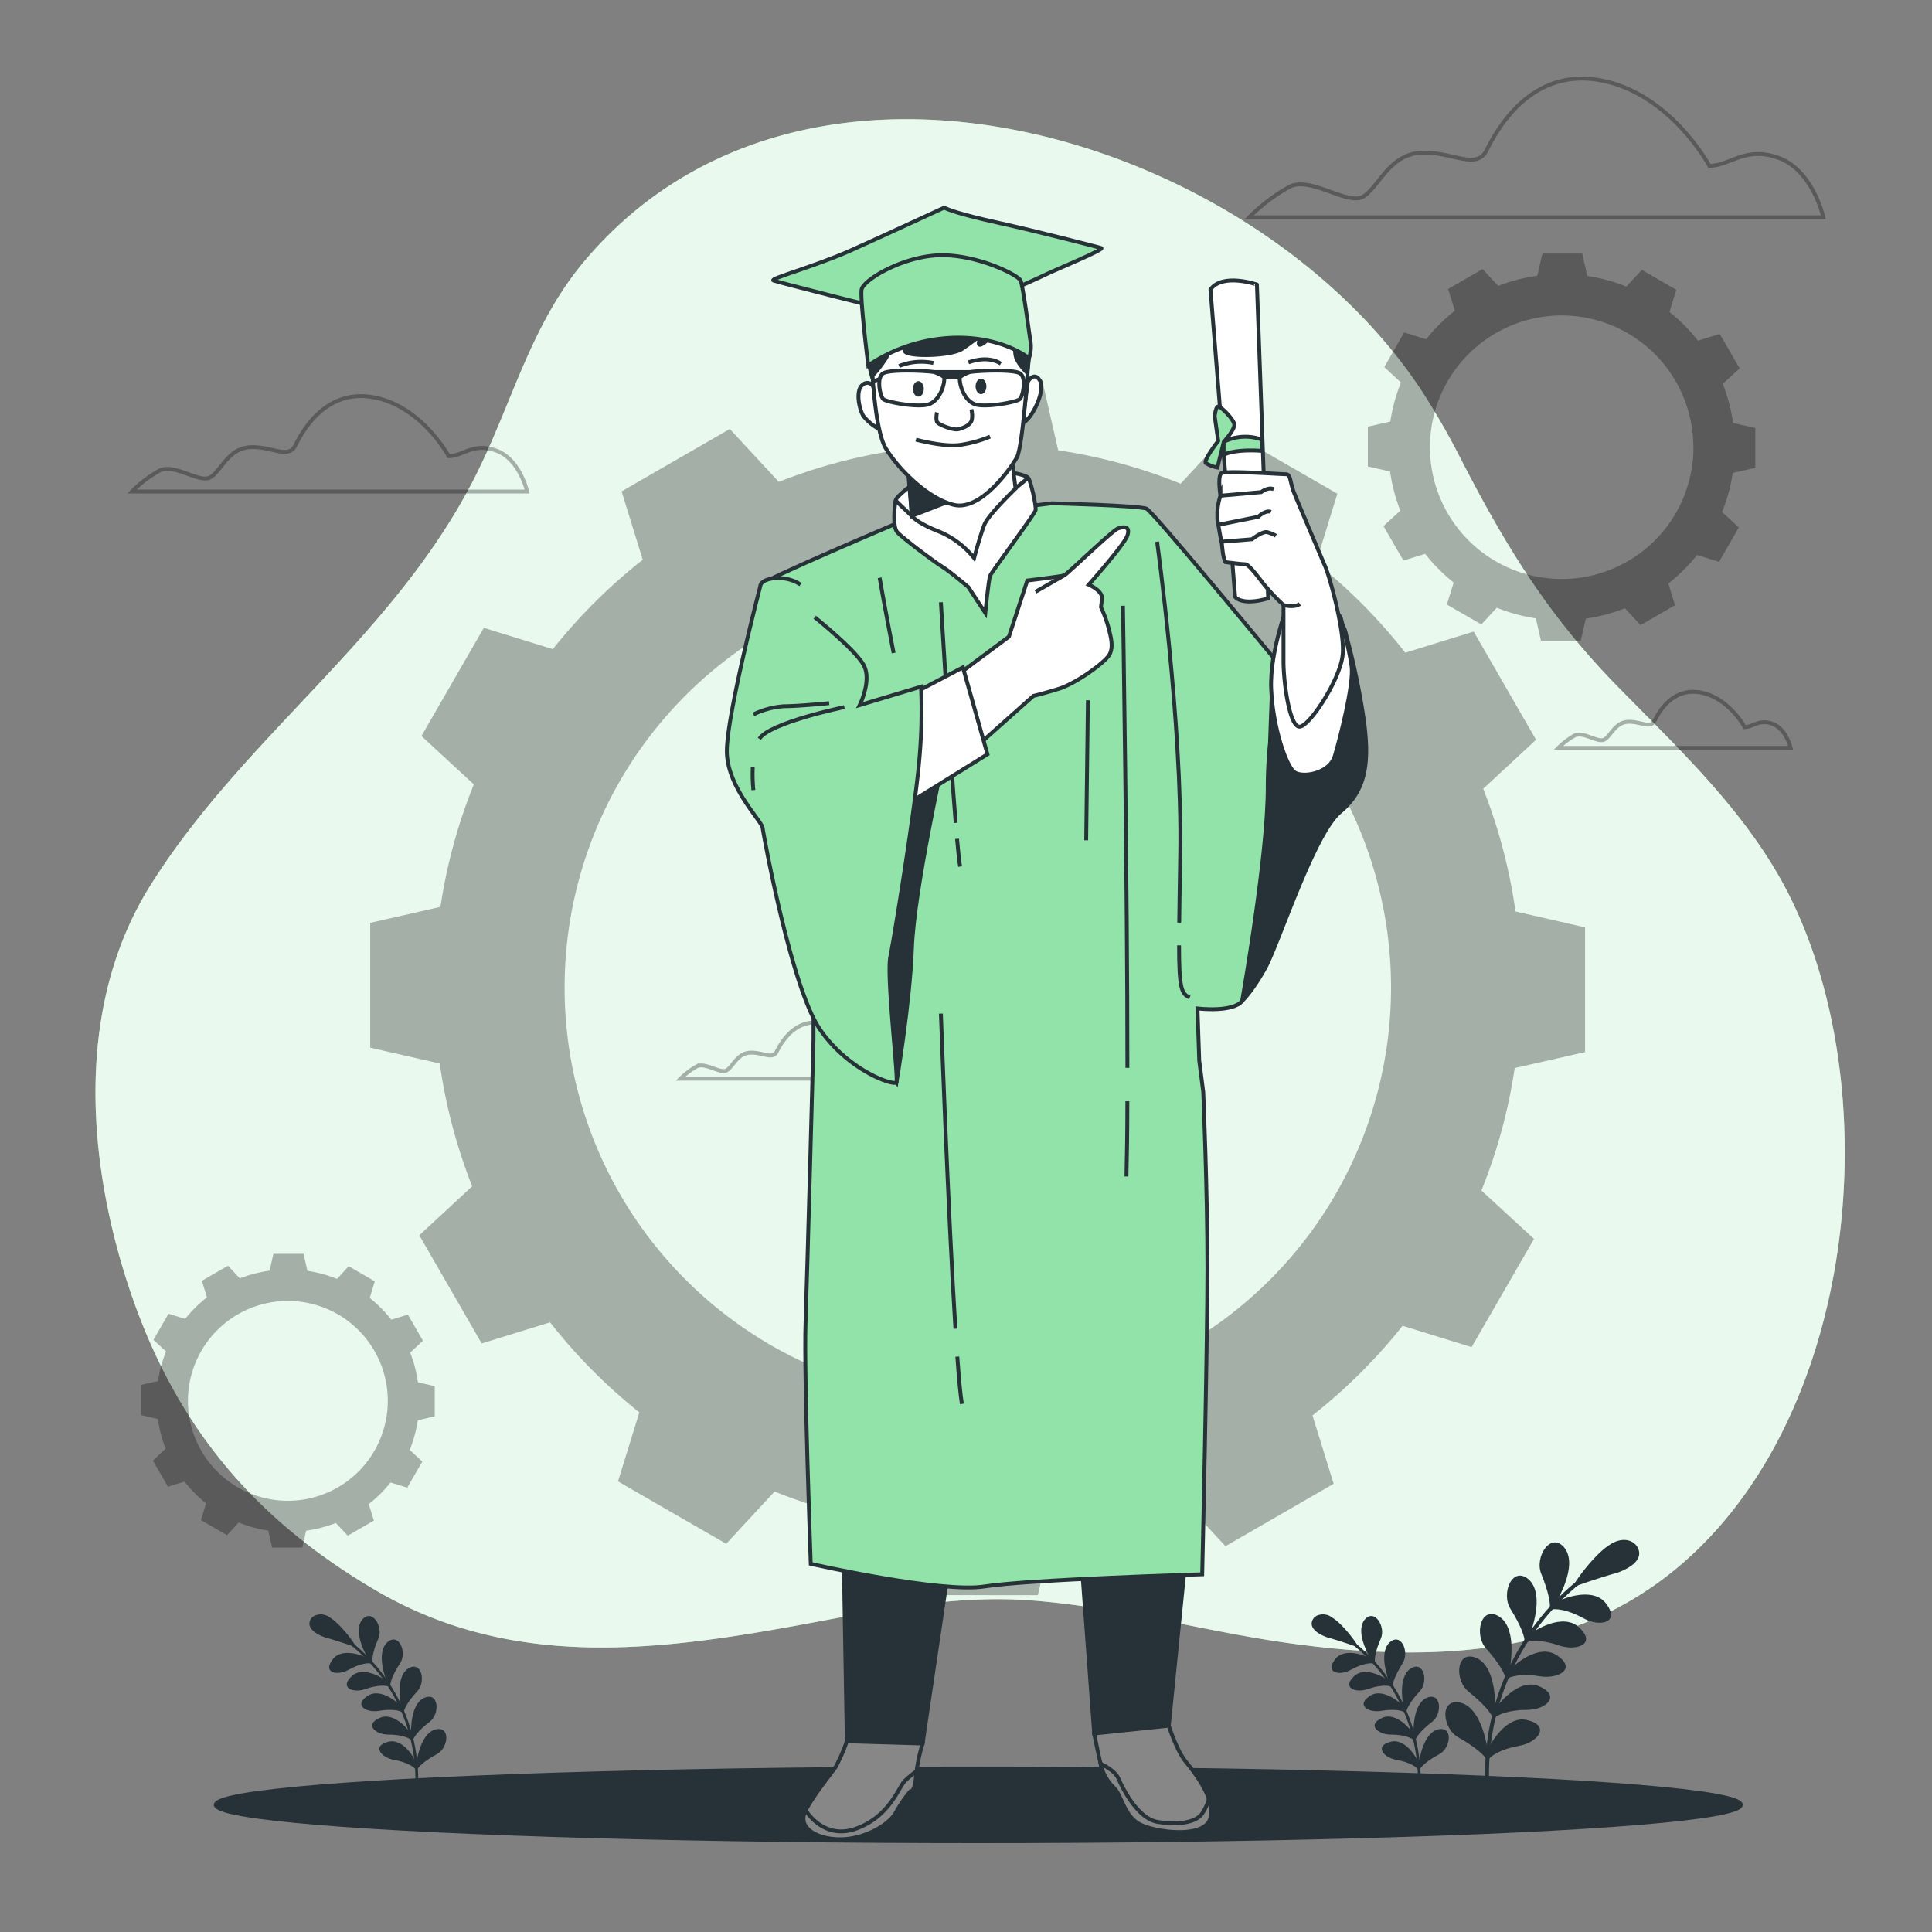 <svg xmlns="http://www.w3.org/2000/svg" viewBox="0 0 500 500"><rect x="0" y="0" width="500" height="500" fill="#808080" stroke="none"/><g id="freepik--background-simple--inject-3"><path d="M378.26,119.17a197.34,197.34,0,0,0-10.2-17.83C324.74,35.28,208.72-.68,151.23,67.6c-13.7,16.28-18.47,35.94-27.69,54.61-21,42.44-60.17,67.82-84.74,107.13-19,30.47-16.51,69.52-5.88,102.46,11.54,35.8,31.86,60.79,64.37,79.8,36.44,21.3,75.41,15.38,114.8,8,17.71-3.33,36-6.73,54.08-5.46,22.68,1.59,45.07,8,67.57,11.13,23.39,3.24,47.67,4,70.21-3.06,72.18-22.64,89.28-128.74,59.59-189.52-10.5-21.51-28.31-38.11-44.84-54.95C400.85,159.53,389.91,141.74,378.26,119.17Z" style="fill:#92E3A9"></path><path d="M378.26,119.17a197.34,197.34,0,0,0-10.2-17.83C324.74,35.28,208.72-.68,151.23,67.6c-13.7,16.28-18.47,35.94-27.69,54.61-21,42.44-60.17,67.82-84.74,107.13-19,30.47-16.51,69.52-5.88,102.46,11.54,35.8,31.86,60.79,64.37,79.8,36.44,21.3,75.41,15.38,114.8,8,17.71-3.33,36-6.73,54.08-5.46,22.68,1.59,45.07,8,67.57,11.13,23.39,3.24,47.67,4,70.21-3.06,72.18-22.64,89.28-128.74,59.59-189.52-10.5-21.51-28.31-38.11-44.84-54.95C400.85,159.53,389.91,141.74,378.26,119.17Z" style="fill:#fff;opacity:0.8"></path></g><g id="freepik--Clouds--inject-3"><g style="opacity:0.3"><path d="M442.39,42.92s-10.06-18.78-28.16-22.13S387.41,33.53,384.72,38.9s-9.38,0-17.43.67S356.56,49,352.54,51s-13.41-5.37-18.78-2.69a47.13,47.13,0,0,0-10.48,7.93H471.89s-2.68-12-11.39-15.3S447.75,42.92,442.39,42.92Z" style="fill:none;stroke:#000;stroke-miterlimit:10"></path><path d="M116.12,118.06s-6.93-12.92-19.39-15.23-18.46,8.77-20.3,12.46-6.46,0-12,.47-7.38,6.46-10.15,7.84-9.23-3.69-12.93-1.84a32.07,32.07,0,0,0-7.21,5.45H136.42s-1.84-8.22-7.84-10.53S119.81,118.06,116.12,118.06Z" style="fill:none;stroke:#000;stroke-miterlimit:10"></path><path d="M451.51,188.17s-4.07-7.59-11.39-8.95-10.85,5.16-11.94,7.33-3.79,0-7.05.27-4.34,3.8-6,4.61-5.42-2.17-7.59-1.09a19.07,19.07,0,0,0-4.24,3.21h60.11s-1.08-4.83-4.61-6.19S453.68,188.17,451.51,188.17Z" style="fill:none;stroke:#000;stroke-miterlimit:10"></path><path d="M224.35,273.8s-4.07-7.6-11.39-9S202.11,270,201,272.17s-3.79,0-7.05.27-4.34,3.8-6,4.61-5.43-2.17-7.6-1.08a18.84,18.84,0,0,0-4.24,3.2h60.12s-1.09-4.83-4.61-6.19S226.52,273.8,224.35,273.8Z" style="fill:none;stroke:#000;stroke-miterlimit:10"></path></g></g><g id="freepik--Floor--inject-3"><ellipse cx="253.18" cy="467.09" rx="197.34" ry="9.41" style="fill:#263238;stroke:#263238;stroke-miterlimit:10"></ellipse></g><g id="freepik--Gears--inject-3"><path d="M410.21,272.27V240l-18-4.11a139.82,139.82,0,0,0-8.36-31.76l13.68-12.68-16.14-28-17.7,5.47a141.05,141.05,0,0,0-23.1-23.3l5.52-17.85-28-16.15-12.56,13.56a139.14,139.14,0,0,0-31.7-8.64l-4.14-18.19H237.42l-4.11,18a139.44,139.44,0,0,0-31.76,8.36l-12.68-13.69-28,16.15,5.47,17.69A141.89,141.89,0,0,0,143.07,168l-17.85-5.52-16.15,28L122.63,203a139.66,139.66,0,0,0-8.64,31.7l-18.18,4.14v32.29l18,4.1A139.69,139.69,0,0,0,122.2,307l-13.68,12.69,16.14,28,17.7-5.47a141.5,141.5,0,0,0,23.1,23.31l-5.52,17.85,28,16.15L200.47,386a139.66,139.66,0,0,0,31.7,8.64l4.14,18.18H268.6l4.11-18a140,140,0,0,0,31.76-8.35l12.68,13.68,28-16.15-5.48-17.69A141.17,141.17,0,0,0,363,343.11l17.85,5.52,16.15-28L383.39,308.1A139.43,139.43,0,0,0,392,276.41ZM360,255.57A106.94,106.94,0,1,1,253,148.63,106.94,106.94,0,0,1,360,255.57Z" style="opacity:0.3"></path><path d="M454.27,121.07v-10.3l-5.75-1.31a44.49,44.49,0,0,0-2.67-10.12l4.37-4-5.15-8.92-5.64,1.75a44.66,44.66,0,0,0-7.37-7.43L433.82,75l-8.92-5.15-4,4.32a45.08,45.08,0,0,0-10.11-2.76l-1.32-5.79h-10.3l-1.31,5.75A44.47,44.47,0,0,0,387.74,74l-4.05-4.36-8.92,5.15,1.75,5.64a44.66,44.66,0,0,0-7.43,7.37l-5.69-1.76L358.25,95l4.32,4a44.94,44.94,0,0,0-2.76,10.11L354,110.42v10.3l5.75,1.3a44.42,44.42,0,0,0,2.66,10.13l-4.36,4,5.15,8.92,5.64-1.74a45,45,0,0,0,7.37,7.43l-1.76,5.69,8.92,5.15,4-4.32a44.54,44.54,0,0,0,10.11,2.75l1.32,5.8h10.3l1.3-5.75a44.43,44.43,0,0,0,10.13-2.67l4.05,4.37,8.91-5.15L431.77,151a45.44,45.44,0,0,0,7.43-7.37l5.69,1.76L450,136.5l-4.32-4a44.54,44.54,0,0,0,2.75-10.11Zm-16-5.33a34.1,34.1,0,1,1-34.1-34.1A34.09,34.09,0,0,1,438.24,115.74Z" style="opacity:0.3"></path><path d="M112.51,366.54v-7.81l-4.36-1a33.26,33.26,0,0,0-2-7.68l3.31-3.07-3.91-6.76-4.27,1.32a34.62,34.62,0,0,0-5.59-5.63L97,331.6l-6.77-3.9-3,3.28a33.94,33.94,0,0,0-7.67-2.09l-1-4.4h-7.8l-1,4.36a34.07,34.07,0,0,0-7.68,2L59,327.57l-6.76,3.9,1.32,4.28a33.78,33.78,0,0,0-5.63,5.58L43.61,340l-3.9,6.76,3.27,3a33.33,33.33,0,0,0-2.08,7.66l-4.4,1v7.81l4.36,1a33.53,33.53,0,0,0,2,7.68L39.57,378l3.91,6.76,4.27-1.33a34.68,34.68,0,0,0,5.59,5.64L52,393.39l6.76,3.91,3-3.28a33.94,33.94,0,0,0,7.67,2.09l1,4.4h7.8l1-4.37a33.53,33.53,0,0,0,7.68-2L90,397.43l6.76-3.9-1.32-4.28a33.84,33.84,0,0,0,5.63-5.59L105.4,385l3.9-6.76-3.27-3a33.86,33.86,0,0,0,2.09-7.66Zm-12.15-4a25.86,25.86,0,1,1-25.85-25.86A25.85,25.85,0,0,1,100.36,362.5Z" style="opacity:0.3"></path></g><g id="freepik--Plants--inject-3"><path d="M385,464.28a.51.51,0,0,1-.51-.47,64.51,64.51,0,0,1,26.7-57,.51.51,0,0,1,.59.83,63.47,63.47,0,0,0-26.27,56.06.51.51,0,0,1-.47.55Z" style="fill:#263238"></path><path d="M395.59,445.25c-5.94-1.85-10.45,7.11-10.26,7.28-.14,1.06-.26,2.12-.35,3.19.6-1.3,3.61-3.12,8.22-3.92S401.31,446.8,395.59,445.25Z" style="fill:#263238"></path><path d="M378.23,440.72c-5.89-1.6-5,6.76-.66,9,4.18,2.38,6.84,4.63,7.32,6,0-1.08.06-2.15.14-3.22C384.8,452.56,383.74,442.44,378.23,440.72Z" style="fill:#263238"></path><path d="M398.66,436.56c-5.54-2.8-11.47,5.17-11.3,5.35-.32,1-.62,2-.89,3,.82-1.15,4.08-2.41,8.76-2.4S404,439.05,398.66,436.56Z" style="fill:#263238"></path><path d="M382.31,429.18c-5.53-2.57-6.05,5.75-2.14,8.71,3.72,3,6,5.66,6.21,7,.2-1,.43-2.07.68-3.1C386.82,441.86,387.46,431.81,382.31,429.18Z" style="fill:#263238"></path><path d="M403.13,428.54c-5-3.68-12.16,3.15-12,3.36-.48.93-.93,1.87-1.37,2.82,1-1,4.42-1.67,9-.86C403.34,434.5,408,431.9,403.13,428.54Z" style="fill:#263238"></path><path d="M388.24,418.53c-5-3.45-6.91,4.65-3.55,8.2,3.17,3.6,4.94,6.56,5,8,.37-1,.76-2,1.18-2.92C390.59,431.77,392.87,422,388.24,418.53Z" style="fill:#263238"></path><path d="M408.88,421.38c-4.31-4.47-12.53,1.09-12.43,1.3-.62.84-1.23,1.69-1.82,2.55,1.14-.8,4.63-.9,9,.67C408.08,427.3,413.13,425.5,408.88,421.38Z" style="fill:#263238"></path><path d="M395.88,409c-4.38-4.24-7.61,3.44-4.89,7.51,2.53,4.08,3.78,7.29,3.57,8.67.52-.91,1.07-1.8,1.64-2.68C396,422.47,399.86,413.2,395.88,409Z" style="fill:#263238"></path><path d="M415.81,415.23c-3.5-5.13-12.59-1-12.52-.75-.77.72-1.51,1.46-2.24,2.21,1.27-.6,4.73-.12,8.81,2.15S419.3,420,415.81,415.23Z" style="fill:#263238"></path><path d="M405.09,400.84c-3.61-4.92-8.15,2.16-6.15,6.63,1.8,4.46,2.49,7.84,2.05,9.17.67-.81,1.36-1.6,2.08-2.38C402.82,414.19,408.29,405.65,405.09,400.84Z" style="fill:#263238"></path><path d="M407.65,410.19c-.16,0,4.88-7.57,9.12-10.17s7.06-.25,7.08,1.88-2.86,3.9-5.57,4.82C415.54,407.43,407.64,410,407.65,410.19Z" style="fill:#263238"></path><path d="M407.65,410.53h0a.35.35,0,0,1-.29-.27v0a.25.25,0,0,1,.08-.26c.68-1.53,5.55-8,9.19-10.24,2-1.32,4.09-1.59,5.69-.74a3.48,3.48,0,0,1,1.91,2.91c.08,2.9-4.42,4.67-5.8,5.14-2.68.69-9.87,3.08-10.51,3.4A.32.32,0,0,1,407.65,410.53Zm12.58-11.36A5.93,5.93,0,0,0,417,400.3c-3.35,2.05-7.15,7.17-8.49,9.18.67-.25,1.71-.6,3.36-1.14,2.11-.69,4.9-1.57,6.37-1.94,2.59-.89,5.37-2.55,5.32-4.49a2.79,2.79,0,0,0-1.56-2.32A3.67,3.67,0,0,0,420.23,399.17Z" style="fill:#263238"></path><path d="M367.19,464.28a.36.36,0,0,0,.36-.33,45.61,45.61,0,0,0-18.88-40.3.36.36,0,1,0-.42.58,44.92,44.92,0,0,1,18.59,39.66.36.36,0,0,0,.33.39Z" style="fill:#263238"></path><path d="M359.71,450.82c4.2-1.31,7.39,5,7.25,5.15.11.75.19,1.5.26,2.26-.43-.92-2.56-2.22-5.82-2.78S355.67,451.91,359.71,450.82Z" style="fill:#263238"></path><path d="M372,447.61c4.16-1.13,3.54,4.78.47,6.39s-4.84,3.28-5.18,4.22c0-.76,0-1.52-.1-2.27C367.34,456,368.09,448.83,372,447.61Z" style="fill:#263238"></path><path d="M357.54,444.67c3.91-2,8.11,3.65,8,3.79.23.71.44,1.42.63,2.15-.58-.82-2.89-1.71-6.19-1.7S353.73,446.43,357.54,444.67Z" style="fill:#263238"></path><path d="M369.1,439.45c3.92-1.81,4.28,4.07,1.52,6.16s-4.22,4-4.4,5q-.21-1.09-.48-2.19C365.91,448.42,365.46,441.31,369.1,439.45Z" style="fill:#263238"></path><path d="M354.38,439c3.53-2.6,8.6,2.23,8.5,2.37.34.66.67,1.32,1,2-.7-.7-3.12-1.18-6.38-.61S350.92,441.37,354.38,439Z" style="fill:#263238"></path><path d="M364.91,431.92c3.55-2.44,4.89,3.28,2.51,5.8s-3.5,4.64-3.51,5.62c-.26-.69-.54-1.38-.83-2.06C363.25,441.28,361.63,434.37,364.91,431.92Z" style="fill:#263238"></path><path d="M350.31,433.93c3.05-3.16,8.86.77,8.79.93q.66.88,1.29,1.8c-.81-.57-3.28-.64-6.39.47S347.3,436.85,350.31,433.93Z" style="fill:#263238"></path><path d="M359.5,425.18c3.1-3,5.39,2.44,3.46,5.31-1.78,2.89-2.67,5.16-2.52,6.13-.37-.64-.76-1.27-1.16-1.89C359.45,434.71,356.69,428.15,359.5,425.18Z" style="fill:#263238"></path><path d="M345.41,429.58c2.47-3.63,8.9-.69,8.85-.53.54.51,1.07,1,1.58,1.57-.89-.43-3.34-.09-6.23,1.52S342.94,433,345.41,429.58Z" style="fill:#263238"></path><path d="M353,419.4c2.55-3.48,5.76,1.53,4.35,4.69s-1.76,5.55-1.45,6.49c-.47-.57-1-1.14-1.47-1.68C354.59,428.85,350.73,422.81,353,419.4Z" style="fill:#263238"></path><path d="M351.17,426c.12,0-3.45-5.36-6.44-7.2s-5-.17-5,1.33,2,2.76,3.94,3.42C345.6,424.06,351.19,425.91,351.17,426Z" style="fill:#263238"></path><path d="M351.17,426.26h0a.26.26,0,0,0,.2-.19v0a.16.16,0,0,0-.05-.18c-.48-1.08-3.93-5.66-6.51-7.24a3.91,3.91,0,0,0-4-.52,2.41,2.41,0,0,0-1.35,2c-.06,2.05,3.12,3.31,4.1,3.64,1.89.49,7,2.17,7.43,2.41A.27.27,0,0,0,351.17,426.26Zm-8.89-8a4.24,4.24,0,0,1,2.32.8c2.36,1.45,5,5.07,6,6.49-.47-.17-1.22-.42-2.38-.8-1.49-.49-3.46-1.11-4.5-1.38-1.84-.63-3.8-1.79-3.77-3.17a2,2,0,0,1,1.11-1.64A2.47,2.47,0,0,1,342.28,418.22Z" style="fill:#263238"></path><path d="M107.76,464.28a.36.36,0,0,0,.36-.33,45.62,45.62,0,0,0-18.89-40.3.36.36,0,0,0-.5.08.36.36,0,0,0,.09.5,44.89,44.89,0,0,1,18.58,39.66.37.37,0,0,0,.34.39Z" style="fill:#263238"></path><path d="M100.28,450.82c4.2-1.31,7.39,5,7.25,5.15.11.75.19,1.5.26,2.26-.43-.92-2.56-2.22-5.82-2.78S96.24,451.91,100.28,450.82Z" style="fill:#263238"></path><path d="M112.56,447.61c4.16-1.13,3.54,4.78.47,6.39s-4.84,3.28-5.18,4.22c0-.76,0-1.52-.1-2.27C107.91,456,108.66,448.83,112.56,447.61Z" style="fill:#263238"></path><path d="M98.11,444.67c3.91-2,8.11,3.65,8,3.79.23.71.44,1.42.63,2.15-.58-.82-2.89-1.71-6.19-1.7S94.3,446.43,98.11,444.67Z" style="fill:#263238"></path><path d="M109.67,439.45c3.92-1.81,4.28,4.07,1.52,6.16s-4.22,4-4.4,5q-.21-1.09-.48-2.19C106.48,448.42,106,441.31,109.67,439.45Z" style="fill:#263238"></path><path d="M95,439c3.53-2.6,8.59,2.23,8.5,2.37.34.66.67,1.32,1,2-.7-.7-3.12-1.18-6.38-.61S91.49,441.37,95,439Z" style="fill:#263238"></path><path d="M105.48,431.92c3.55-2.44,4.89,3.28,2.51,5.8s-3.5,4.64-3.51,5.62c-.26-.69-.54-1.38-.83-2.06C103.82,441.28,102.2,434.37,105.48,431.92Z" style="fill:#263238"></path><path d="M90.88,433.93c3.05-3.16,8.86.77,8.79.93.44.59.87,1.19,1.28,1.8-.8-.57-3.27-.64-6.38.47S87.87,436.85,90.88,433.93Z" style="fill:#263238"></path><path d="M100.07,425.18c3.1-3,5.39,2.44,3.46,5.31s-2.67,5.16-2.52,6.13c-.37-.64-.76-1.27-1.16-1.89C100,434.71,97.26,428.15,100.07,425.18Z" style="fill:#263238"></path><path d="M86,429.58c2.48-3.63,8.91-.69,8.86-.53.54.51,1.07,1,1.58,1.57-.89-.43-3.34-.09-6.23,1.52S83.51,433,86,429.58Z" style="fill:#263238"></path><path d="M93.56,419.4c2.55-3.48,5.76,1.53,4.35,4.69s-1.76,5.55-1.45,6.49c-.48-.57-1-1.14-1.47-1.68C95.16,428.85,91.29,422.81,93.56,419.4Z" style="fill:#263238"></path><path d="M91.74,426c.12,0-3.45-5.36-6.44-7.2s-5-.17-5,1.33,2,2.76,4,3.42C86.17,424.06,91.76,425.91,91.74,426Z" style="fill:#263238"></path><path d="M91.74,426.26h0a.26.26,0,0,0,.2-.19v0a.18.18,0,0,0,0-.18c-.48-1.08-3.93-5.66-6.51-7.24a3.91,3.91,0,0,0-4-.52,2.41,2.41,0,0,0-1.35,2c-.06,2.05,3.12,3.31,4.1,3.64,1.89.49,7,2.17,7.43,2.41A.27.27,0,0,0,91.74,426.26Zm-8.89-8a4.19,4.19,0,0,1,2.31.8c2.37,1.45,5.06,5.07,6,6.49-.47-.17-1.22-.42-2.38-.8-1.49-.49-3.46-1.11-4.51-1.38-1.83-.63-3.79-1.79-3.76-3.17a2,2,0,0,1,1.1-1.64A2.54,2.54,0,0,1,82.85,418.22Z" style="fill:#263238"></path></g><g id="freepik--Character--inject-3"><polygon points="218.3 400.48 219.16 450.64 238.77 451.22 245.69 404.51 218.3 400.48" style="fill:#263238;stroke:#263238;stroke-miterlimit:10"></polygon><path d="M219.16,450.64a45.58,45.58,0,0,1-2.88,6.63c-1.16,1.73-5.48,6.92-7.79,11.25s2.6,7.49,8.94,7.49,12.69-3.74,14.42-6.91a33.75,33.75,0,0,1,3.74-5.48s1.16.29,1.45-3.75a44.38,44.38,0,0,1,1.73-8.65Z" style="fill:#878787;stroke:#263238;stroke-miterlimit:10"></path><path d="M217.43,476c6.34,0,12.69-3.74,14.42-6.91a33.75,33.75,0,0,1,3.74-5.48s1.16.29,1.45-3.75q0-.74.15-1.47a29.6,29.6,0,0,0-3,2.49c-1.68,1.68-3.92,9.16-12.52,12.33s-13.14-4.7-13.14-4.7C206.19,472.84,211.09,476,217.43,476Z" style="fill:#878787;stroke:#263238;stroke-miterlimit:10"></path><polygon points="279.99 405.38 283.17 448.63 302.48 446.61 306.81 403.65 279.99 405.38" style="fill:#263238;stroke:#263238;stroke-miterlimit:10"></polygon><path d="M302.48,446.61s2,6.34,4.33,9.22,8.07,10.09,6.34,15-13.55,3.45-17.88,1.44-4.9-7.5-6.92-9.52a12,12,0,0,1-3.46-6.05c-.57-2.31-1.73-8.07-1.73-8.07Z" style="fill:#878787;stroke:#263238;stroke-miterlimit:10"></path><path d="M311.15,469.3c-1.68,2.43-6.16,3-11.4,2.24s-9.15-8.6-10.28-11.21c-.74-1.74-3.11-3.14-4.64-3.89,0,.09.05.18.06.26a12,12,0,0,0,3.46,6.05c2,2,2.6,7.5,6.92,9.52s16.15,3.46,17.88-1.45a8,8,0,0,0-.31-5.25A12.69,12.69,0,0,1,311.15,469.3Z" style="fill:#878787;stroke:#263238;stroke-miterlimit:10"></path><path d="M311.4,282.6s1.08,24.82,1.08,45.54-1.35,79.28-1.35,79.28-45.05,1.35-56.31,3.15-45-5.85-45-5.85-1.8-49.55-1.35-62.17S210.53,269,210.53,269v-9.76s-14-106.73-13.69-107.87,36-16.27,36-16.27l39.39-4.85s22.83.57,24.54,1.42,32.71,38.42,32.71,38.42-1.6,46.16-2.51,63.76c-.53,10.1-3.21,22-5.49,25.14s-11.58,2-11.58,2l.46,13.47Z" style="fill:#92E3A9;stroke:#263238;stroke-miterlimit:10"></path><path d="M291.76,285c0,7.74-.11,14.43-.24,19.48" style="fill:none;stroke:#263238;stroke-miterlimit:10"></path><path d="M290.62,156.77s1.17,72.88,1.15,119.59" style="fill:none;stroke:#263238;stroke-miterlimit:10"></path><path d="M247.75,351.1c.41,5.64.81,10,1.19,12.24" style="fill:none;stroke:#263238;stroke-miterlimit:10"></path><path d="M243.5,262.32s1.87,51.47,3.76,81.56" style="fill:none;stroke:#263238;stroke-miterlimit:10"></path><path d="M247.68,217.09c.31,3.46.59,6,.8,7.18" style="fill:none;stroke:#263238;stroke-miterlimit:10"></path><path d="M243.5,155.86s2.21,37.31,3.83,57.1" style="fill:none;stroke:#263238;stroke-miterlimit:10"></path><line x1="281.55" y1="181.23" x2="281.1" y2="217.47" style="fill:none;stroke:#263238;stroke-miterlimit:10"></line><path d="M227.65,149.52s1.29,7.56,3.62,19.48" style="fill:none;stroke:#263238;stroke-miterlimit:10"></path><path d="M237,124.73s-5,3.56-5.23,4.81-.83,6.7.42,8.16,10,8,11.71,9,6.7,5.23,6.7,5.23l4.39,6.69s.84-8.57,1.25-9.62S267.75,133.1,268,132.05s-1.25-7.53-1.88-8.36-4.81-1.47-4.81-1.47S243.49,123.69,237,124.73Z" style="fill:#fff;stroke:#263238;stroke-miterlimit:10"></path><line x1="235.96" y1="133.52" x2="231.77" y2="129.54" style="fill:none;stroke:#263238;stroke-miterlimit:10"></line><line x1="262.73" y1="126.41" x2="266.07" y2="123.69" style="fill:none;stroke:#263238;stroke-miterlimit:10"></line><path d="M234.91,120.76,236,133.52s1,1.67,6.9,4a22.7,22.7,0,0,1,9.2,6.9s1.67-6.27,2.72-8.78,8-9.2,8-9.2l-.84-6.91Z" style="fill:#fff;stroke:#263238;stroke-miterlimit:10"></path><polygon points="250.75 127.77 235.96 133.52 235.31 123.61 250.75 127.77" style="fill:#263238;stroke:#263238;stroke-miterlimit:10"></polygon><path d="M244.33,53.75s-15.11,7-24.15,11.06-21.19,7.33-20,7.79,30.08,7.8,36.93,9.35,31-9.66,33.51-10.9S286.09,64.5,285,64.19,269,60,258.35,57.65,245.42,54.22,244.33,53.75Z" style="fill:#92E3A9;stroke:#263238;stroke-miterlimit:10"></path><path d="M226.1,100.34a1.71,1.71,0,0,0-2.81-.78c-2,1.41-.93,6.39.16,8.11a13.14,13.14,0,0,0,3.9,3.27Z" style="fill:#fff;stroke:#263238;stroke-miterlimit:10"></path><path d="M266,98.78s1.56-2.8,3.12-.31-2,10-4.52,11.07Z" style="fill:#fff;stroke:#263238;stroke-miterlimit:10"></path><path d="M225.63,94s.62,17,3.59,22,10.59,12.94,17.6,14.65,14.81-9.5,16.37-12.31,3.27-27,3-28.36-5.3-5.92-14-7.32-24.77,3.89-25.87,5.76S225.63,94,225.63,94Z" style="fill:#fff;stroke:#263238;stroke-miterlimit:10"></path><path d="M242.5,106.73s-.46,2,.16,2.65,4.05,2,5.3,1.71,3.43-1.09,3.58-2.65a6.52,6.52,0,0,0-.15-2.49" style="fill:none;stroke:#263238;stroke-miterlimit:10"></path><path d="M256.22,113a31.59,31.59,0,0,1-8.11,2.19c-4.2.46-11.06-1.41-11.06-1.41" style="fill:none;stroke:#263238;stroke-miterlimit:10"></path><path d="M239.08,100.65c0,1.12-.63,2-1.41,2s-1.4-.91-1.4-2,.63-2,1.4-2S239.08,99.53,239.08,100.65Z" style="fill:#263238"></path><path d="M255.28,100c0,1.12-.63,2-1.4,2s-1.4-.91-1.4-2,.62-2,1.4-2S255.28,98.91,255.28,100Z" style="fill:#263238"></path><path d="M244.37,97.54a7.24,7.24,0,0,0-2.71-1.25c-1.53-.31-11.2-.78-13.06.31s-.85,5.92,0,6.7,8.65,2.18,11.53,1.4S244.54,99.87,244.37,97.54Z" style="fill:none;stroke:#263238;stroke-miterlimit:10"></path><path d="M248.39,97.54a7,7,0,0,1,2.67-1.25c1.5-.31,11-.78,12.85.31s.83,5.92,0,6.7-8.51,2.18-11.35,1.4S248.22,99.87,248.39,97.54Z" style="fill:none;stroke:#263238;stroke-miterlimit:10"></path><polygon points="242.06 96.29 250.7 96.29 248.38 97.54 244.37 97.54 242.06 96.29" style="fill:#263238;stroke:#263238;stroke-miterlimit:10"></polygon><path d="M232.69,94.73a15.47,15.47,0,0,1,8.88-.78" style="fill:none;stroke:#263238;stroke-miterlimit:10"></path><path d="M250.61,93.8s4.83-2,8.41.31" style="fill:none;stroke:#263238;stroke-miterlimit:10"></path><line x1="227.5" y1="98.16" x2="226.1" y2="98.63" style="fill:none;stroke:#263238;stroke-miterlimit:10"></line><path d="M233.89,85.85s-3.43,3.43-2.34,3.43,7.33-3.74,7.33-3.74-6.86,4.67-4.21,5.76,11.69.63,14.18-.93a59.09,59.09,0,0,0,5.45-4.05s-2,3.58-.31,2.8,4.68-4.52,4.83-5S246.36,80.08,233.89,85.85Z" style="fill:#263238;stroke:#263238;stroke-miterlimit:10"></path><path d="M230,87.1s.47,3.42-.62,5.45a30.19,30.19,0,0,1-3.74,4.83s-1.87-6.23-.47-8.41S229.53,86,230,87.1Z" style="fill:#263238;stroke:#263238;stroke-miterlimit:10"></path><path d="M263,87.41s-.78,3.74.16,5.61a13.62,13.62,0,0,0,2.64,3.43s.94-5.15.32-6.55S263.34,85.69,263,87.41Z" style="fill:#263238;stroke:#263238;stroke-miterlimit:10"></path><path d="M224.7,94.58a41.79,41.79,0,0,1,21.81-7.17c12.94-.47,19.79,5.3,19.79,5.3a9.23,9.23,0,0,0,.31-4.83c-.46-3.12-1.87-13.87-2.49-15.28s-11.06-6.7-20.72-6.54-20,6.39-20.42,8.88S224.7,94.58,224.7,94.58Z" style="fill:#92E3A9;stroke:#263238;stroke-miterlimit:10"></path><path d="M348.41,164.41A192.28,192.28,0,0,1,353,186.58c1.37,10.51.69,17.83-6.17,23.54s-16,34.28-19.43,40.45-5.94,8.46-5.94,8.46,6.63-37.25,6.63-55.31,4.57-31.77,7.31-36.57S347,156.41,348.41,164.41Z" style="fill:#263238;stroke:#263238;stroke-miterlimit:10"></path><path d="M261.1,164.78l4.76-14.54s8.73-1.06,9.52-1.32,12.43-11.64,14-12.17,3.17-.53,2.38,1.85-10,12.7-10,12.7,3.7,1.58,3.44,3.7l-.27,2.12a36.24,36.24,0,0,1,1.86,5c.53,2.12,1.58,5.29.26,7.41s-8.73,7.4-13,8.72-6.61,1.85-6.61,1.85l-14.28,12.7-6.61-17.19Z" style="fill:#fff;stroke:#263238;stroke-miterlimit:10"></path><line x1="275.38" y1="148.92" x2="267.98" y2="153.15" style="fill:#fff;stroke:#263238;stroke-miterlimit:10"></line><path d="M244.16,196.37s-7.6,34.17-8.14,48.81-4,34.9-4,34.9-6.82-10.5-7.91-29.48,6-49.35,6-49.35Z" style="fill:#263238;stroke:#263238;stroke-miterlimit:10"></path><polygon points="249.2 172.72 255.55 195.2 233.86 208.69 233.6 180.92 249.2 172.72" style="fill:#fff;stroke:#263238;stroke-miterlimit:10"></polygon><path d="M207.15,151.3c-3.7-2.65-9.79-1.85-10.31.11s-8.73,33.74-8.73,43,9,18,9.25,19.83,7.4,41.25,14.8,52.09,19.31,14.81,19.84,13.75-2.63-27.49-1.58-32.52,6.35-38.08,7.41-50a141.27,141.27,0,0,0,.53-19.84l-15.87,4.76s3.17-6.34,1.06-10.31-12.7-12.43-12.7-12.43" style="fill:#92E3A9;stroke:#263238;stroke-miterlimit:10"></path><path d="M194.82,198.48a40.85,40.85,0,0,0,.16,6" style="fill:none;stroke:#263238;stroke-miterlimit:10"></path><path d="M218.52,183s-19.3,4-22,8.2" style="fill:none;stroke:#263238;stroke-miterlimit:10"></path><path d="M195,184.88a21.37,21.37,0,0,1,7.94-2.11c3.7,0,11.64-.79,11.64-.79" style="fill:none;stroke:#263238;stroke-miterlimit:10"></path><path d="M305.14,244.65c0,11.19.63,12.6,2.77,13.49" style="fill:none;stroke:#263238;stroke-miterlimit:10"></path><path d="M299.45,140.19s6.51,47,6,80.59c-.12,7.39-.22,13.28-.27,18" style="fill:none;stroke:#263238;stroke-miterlimit:10"></path><path d="M313.27,74.92l6.38,79.57s1.63,2.37,8.55.37l-2.91-81.22S316.37,70.55,313.27,74.92Z" style="fill:#fff;stroke:#263238;stroke-miterlimit:10"></path><path d="M316.68,114.36a12.5,12.5,0,0,1,9.86-.59l.08,2.93s-6.48-.64-9.94,1Z" style="fill:#92E3A9;stroke:#263238;stroke-miterlimit:10"></path><path d="M314.36,107.73l.91,6.4s-3.88,5-3.2,5.72a8.4,8.4,0,0,0,3,1.14l1.64-6.63s2.93-3.2,2.71-4.57-3.43-4.57-4.12-4.57S314.36,107.73,314.36,107.73Z" style="fill:#92E3A9;stroke:#263238;stroke-miterlimit:10"></path><path d="M333.78,155s-5.25,13.26-4.8,23.31,3.89,19.89,5.95,21.49,9.14.45,10.51-4.12,5-18.74,4.34-23.31-2.28-10.28-2.74-12.34S337,152.3,333.78,155Z" style="fill:#fff;stroke:#263238;stroke-miterlimit:10"></path><path d="M342.82,146.27s-6.87-16.13-7.93-18.78-.79-4.76-2.12-4.76-15.6-1-16.66-.26-.26,5.82-.26,5.82a16.25,16.25,0,0,0-.8,4.23v1.85s.8,4.76,1.06,5.82.27,4,1.06,5.29c0,0,4,.53,5,.53s2.9,2.64,5,5.29a55.32,55.32,0,0,0,5,5.29v14.54c0,5.56,1.58,17.19,4.23,16.93s10.58-12.43,11.1-18.78S343.88,148.39,342.82,146.27Z" style="fill:#fff;stroke:#263238;stroke-miterlimit:10"></path><path d="M315.85,128.29l10.53-.93s1.82-1.46,3.28-.73" style="fill:none;stroke:#263238;stroke-miterlimit:10"></path><path d="M315.64,135.74l10-2s1.82-1.82,3.27-1.27" style="fill:none;stroke:#263238;stroke-miterlimit:10"></path><path d="M316.11,140.19l7.91-.63s2.73-2.19,4-1.82a9.8,9.8,0,0,1,2.19.91" style="fill:none;stroke:#263238;stroke-miterlimit:10"></path><path d="M332.25,156.59s2.51.81,4.15-.28" style="fill:#fff;stroke:#263238;stroke-miterlimit:10"></path></g></svg>
